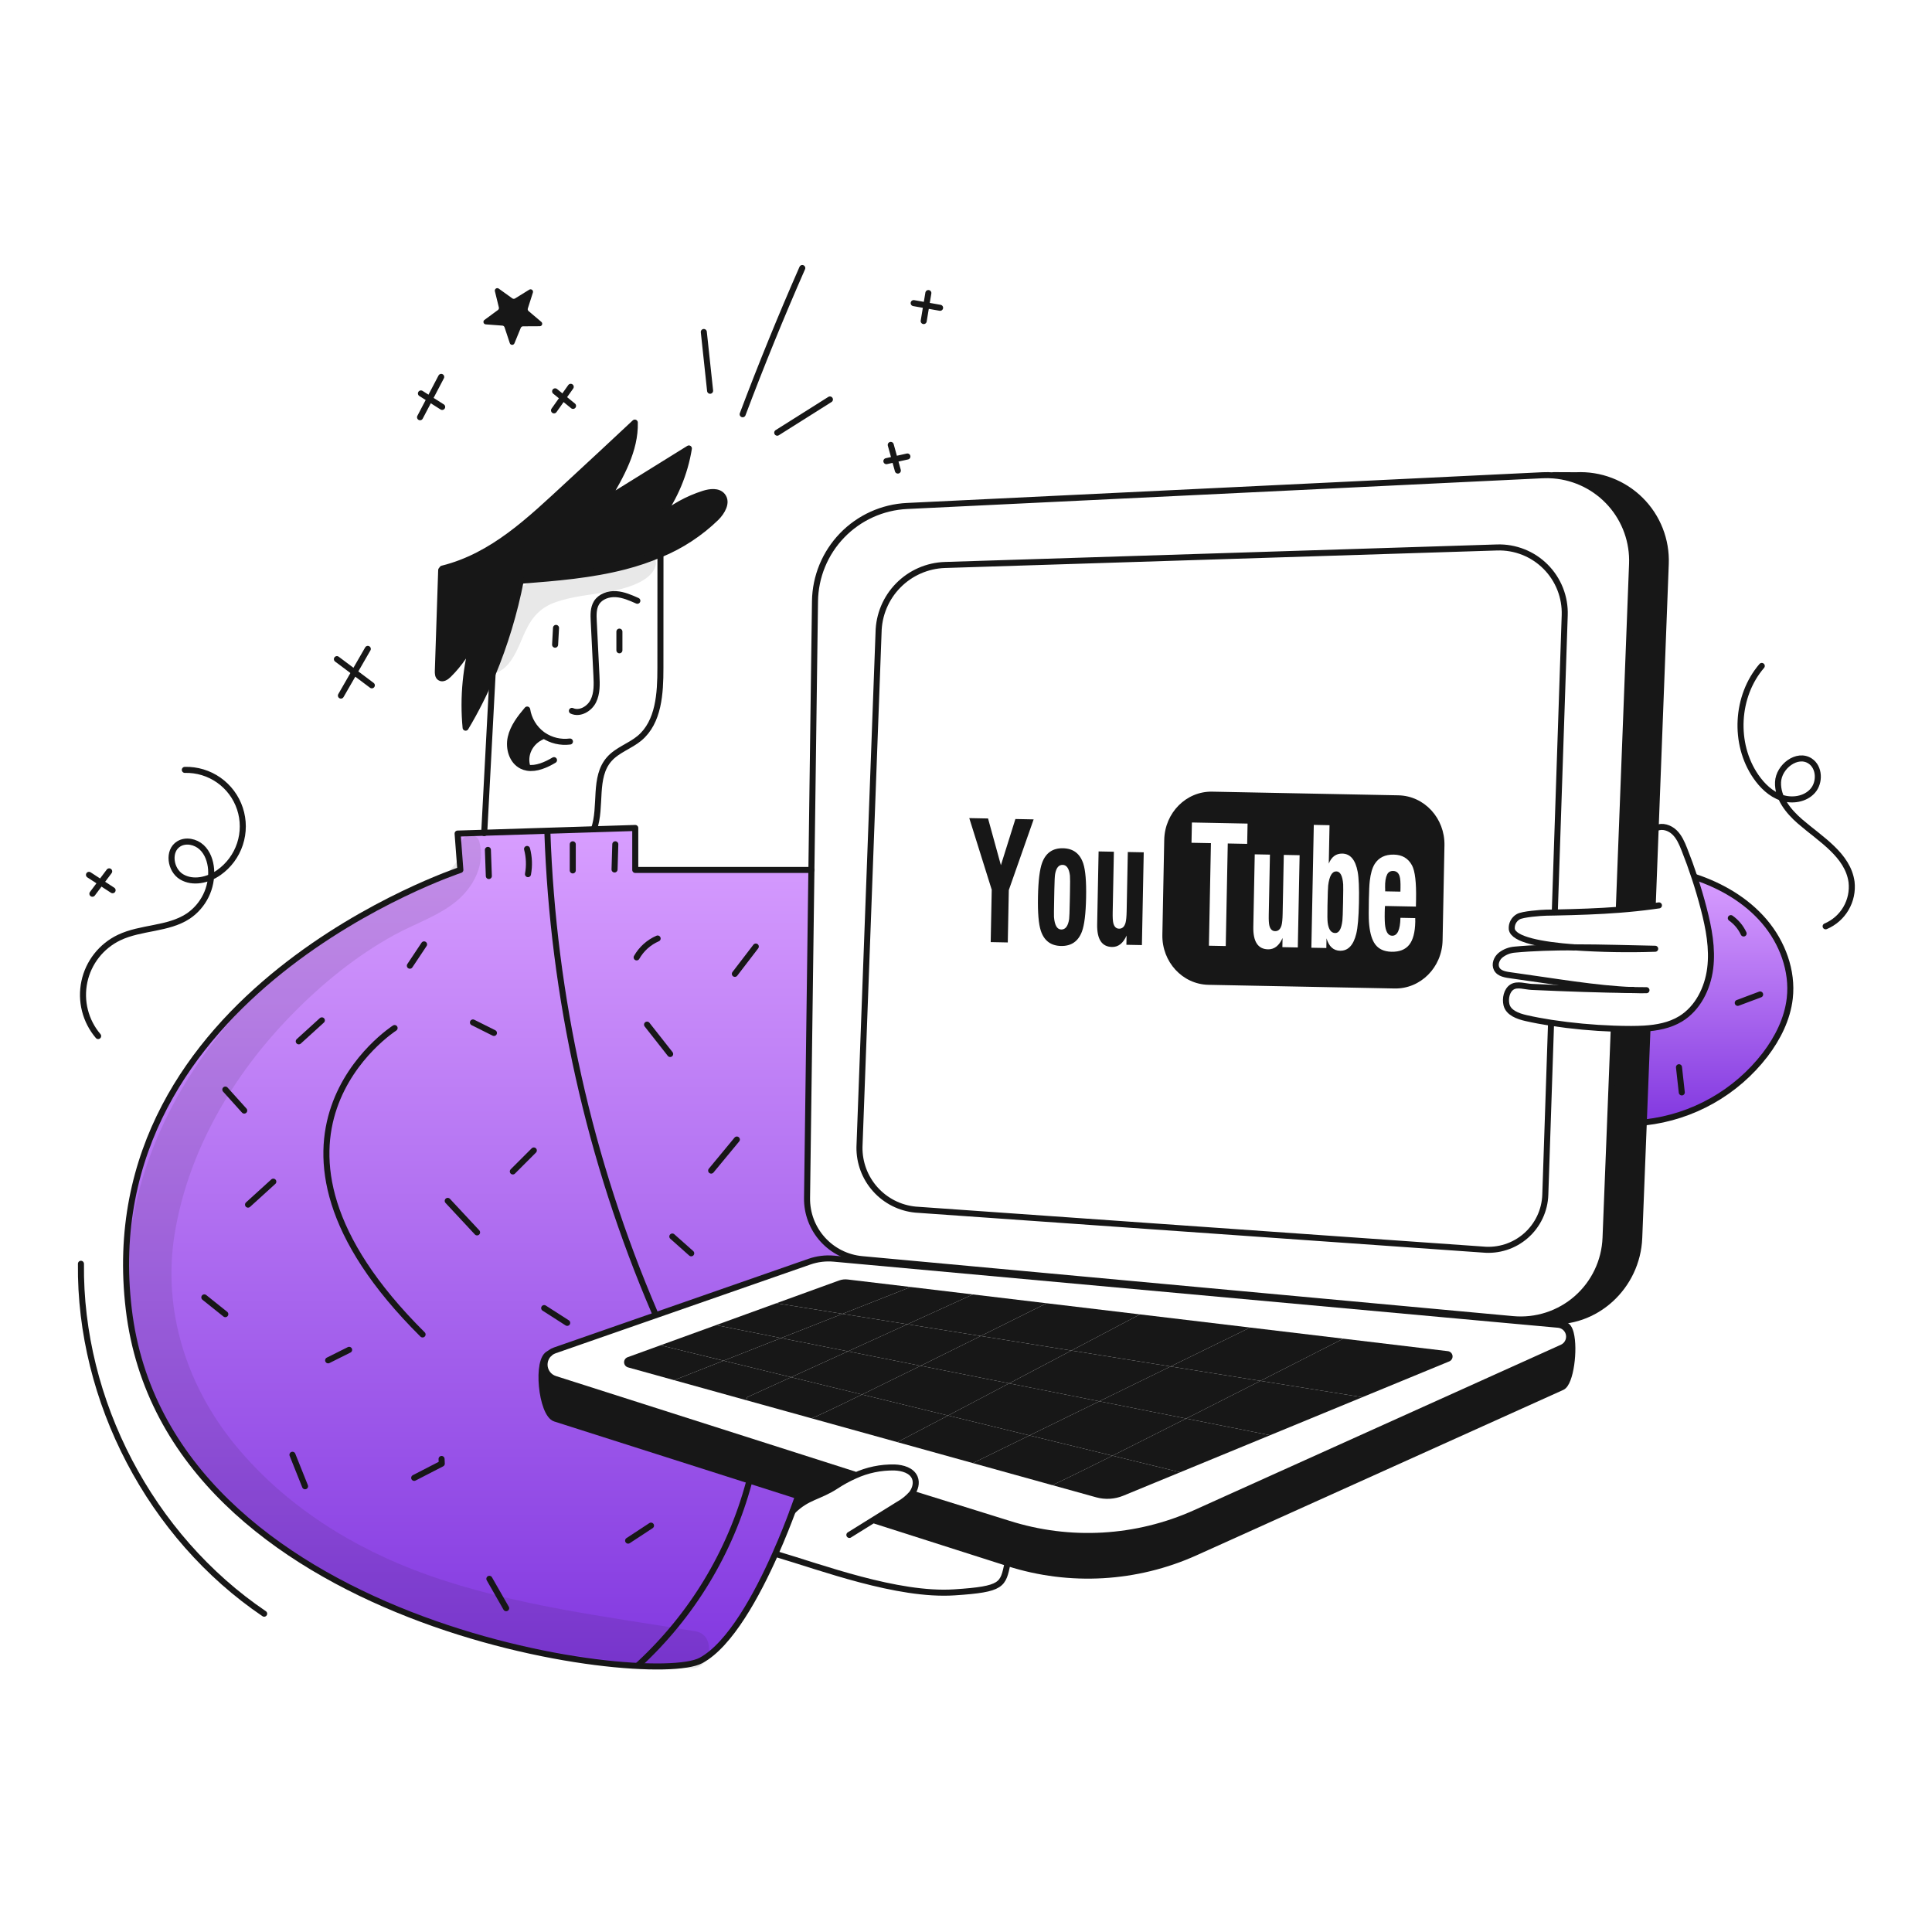 <svg width="960" height="960" viewBox="0 0 960 960" fill="none" xmlns="http://www.w3.org/2000/svg">
<g clip-path="url(#clip0_417_704)">
<path d="M846.6 451.559C845.231 446.299 843.7 441.07 841.981 435.909L842.306 435.801C855.395 440.154 867.765 447.363 876.706 457.862C885.647 468.361 890.888 482.356 889.332 496.062C888.16 506.304 883.344 515.867 877.09 524.081C869.933 533.386 860.977 541.156 850.755 546.929C840.533 552.701 829.254 556.358 817.59 557.681L816.79 557.651L818.582 512.051L816.918 511.116C823.318 510.731 829.652 509.559 835.079 506.26C843.618 501.05 848.513 491.16 849.773 481.234C851.033 471.308 849.1 461.25 846.6 451.559Z" fill="url(#paint0_linear_417_704)"/>
<path d="M827.705 280.218L822.692 411.453L821.254 449.194L821.412 450.287C815.778 451.055 810.194 451.627 804.551 452.06L804.423 450.46L810.962 280.213C811.393 269.281 807.586 258.605 800.336 250.411C793.086 242.218 782.953 237.14 772.05 236.238L772.06 236.09L783.238 236.14C789.119 235.856 794.996 236.799 800.493 238.908C805.991 241.018 810.989 244.248 815.171 248.393C819.353 252.539 822.627 257.509 824.785 262.988C826.942 268.466 827.937 274.334 827.705 280.218Z" fill="#171717"/>
<path d="M780.5 662.52C782.548 670.449 780.461 687.339 776.186 689.27L593.993 771.438C564.732 784.625 531.628 786.527 501.05 776.776L500.685 776.658L434.885 755.651L434.461 754.981C438.41 752.519 442.362 750.06 446.319 747.604C448.833 746.227 451.09 744.424 452.987 742.276L453.787 742.345L501.052 757.079C531.63 766.829 564.734 764.927 593.995 751.741L776.188 669.572C777.482 669.008 778.528 667.996 779.135 666.722C779.741 665.447 779.867 663.997 779.488 662.638L780.5 662.52Z" fill="#171717"/>
<path d="M816.793 557.648L814.528 615.106C813.582 639.265 792.828 658.589 768.75 656.373H756.9L756.871 656.668L751.68 656.195L751.749 655.466C757.453 655.993 763.204 655.352 768.652 653.583C774.101 651.815 779.132 648.955 783.439 645.179C787.746 641.403 791.239 636.789 793.705 631.619C796.171 626.448 797.559 620.83 797.783 615.106L801.84 512.048L801.87 511.132C804.844 511.241 807.75 511.29 810.537 511.29C812.654 511.28 814.791 511.241 816.919 511.113L818.583 512.048L816.793 557.648Z" fill="#171717"/>
<path d="M667.485 665.178L719.437 671.383C720.02 671.451 720.563 671.711 720.982 672.122C721.401 672.533 721.672 673.072 721.752 673.653C721.832 674.234 721.717 674.826 721.425 675.335C721.132 675.844 720.679 676.241 720.137 676.465L676.937 694.265L626.304 686.15C649.55 674.328 667.485 665.178 667.485 665.178Z" fill="#171717"/>
<path d="M621.186 659.652L667.486 665.177C667.486 665.177 649.551 674.327 626.308 686.146L581.644 678.985L621.186 659.652Z" fill="#171717"/>
<path d="M626.307 686.146L676.94 694.262L631.1 713.151L589.391 704.869C601.98 698.5 614.794 691.999 626.307 686.146Z" fill="#171717"/>
<path d="M546.246 696.291L581.646 678.986L626.31 686.147C614.797 691.997 601.983 698.497 589.397 704.869L546.246 696.291Z" fill="#171717"/>
<path d="M552.766 723.326C563.6 717.899 576.374 711.458 589.394 704.869L631.103 713.152L586.449 731.552L552.766 723.326Z" fill="#171717"/>
<path d="M586.449 731.549L558.173 743.199C553.888 744.962 549.137 745.246 544.673 744.006L522.72 737.906C523.37 737.906 535.632 731.888 552.769 723.32L586.449 731.549Z" fill="#171717"/>
<path d="M532.379 671.088L581.643 678.988L546.243 696.293L501.443 687.393C512 681.823 522.747 676.16 532.379 671.088Z" fill="#171717"/>
<path d="M581.643 678.985L532.379 671.085C551.633 660.931 566.446 653.111 566.446 653.111L621.186 659.65L581.643 678.985Z" fill="#171717"/>
<path d="M552.766 723.326L511.549 713.26L546.249 696.291L589.397 704.869C576.374 711.458 563.6 717.9 552.766 723.326Z" fill="#171717"/>
<path d="M483.42 727.009L511.549 713.26L552.766 723.326C535.629 731.894 523.366 737.912 522.717 737.912H522.7L483.42 727.009Z" fill="#171717"/>
<path d="M546.246 696.291L511.546 713.26L471.077 703.372C480.069 698.645 490.656 693.072 501.441 687.387L546.246 696.291Z" fill="#171717"/>
<path d="M520.068 647.578L566.446 653.113C566.446 653.113 551.633 660.933 532.379 671.087L487.321 663.858C505.846 654.679 520.068 647.578 520.068 647.578Z" fill="#171717"/>
<path d="M520.068 647.578C520.068 647.578 505.846 654.678 487.321 663.858L450.87 658.017L483.411 643.199H483.42L520.068 647.578Z" fill="#171717"/>
<path d="M511.549 713.259L483.42 727.008L445.887 716.588C446.94 716.066 457.087 710.748 471.08 703.371L511.549 713.259Z" fill="#171717"/>
<path d="M501.444 687.387C490.659 693.07 480.072 698.645 471.08 703.372L428.336 692.932C437.003 688.717 447.136 683.732 457.449 678.652L501.444 687.387Z" fill="#171717"/>
<path d="M457.449 678.652C467.649 673.619 478.033 668.478 487.321 663.859L532.379 671.088C522.747 676.16 512.002 681.823 501.444 687.388L457.449 678.652Z" fill="#171717"/>
<path d="M452.505 639.504L483.411 643.197L450.87 658.019L418.625 652.849L452.495 639.504H452.505Z" fill="#171717"/>
<path d="M421.324 671.472L450.87 658.018L487.321 663.859C478.033 668.478 467.653 673.619 457.449 678.652L421.324 671.472Z" fill="#171717"/>
<path d="M450.87 658.018L421.324 671.472L388.104 664.873L418.625 652.848L450.87 658.018Z" fill="#171717"/>
<path d="M421.324 671.473L457.449 678.653C447.137 683.735 437.003 688.718 428.336 692.933L393.1 684.326L421.324 671.473Z" fill="#171717"/>
<path d="M421.206 635.77L452.5 639.5L418.63 652.845L385.755 647.576L416.936 636.259C418.301 635.763 419.764 635.596 421.206 635.77Z" fill="#171717"/>
<path d="M393.1 684.324L428.339 692.931C413.97 699.931 403.628 704.858 403.185 704.731L370.861 695.769L371.275 694.262L393.1 684.324Z" fill="#171717"/>
<path d="M359.532 676.12L388.104 664.873L421.324 671.472L393.097 684.325L359.532 676.12Z" fill="#171717"/>
<path d="M445.887 716.59L403.188 704.732C403.63 704.86 413.972 699.932 428.341 692.932L471.085 703.372C457.085 710.75 446.94 716.068 445.887 716.59Z" fill="#171717"/>
<path d="M240.608 413.788L295.121 412.064L315.656 411.414V432.274H403.182L401.015 595.3C400.914 602.87 403.671 610.2 408.734 615.828C413.798 621.456 420.797 624.968 428.336 625.664L751.751 655.464L751.682 656.193L414.351 625.419C410.243 625.042 406.102 625.549 402.207 626.906L275.64 671.006C274.65 671.344 273.741 671.884 272.971 672.592L272.961 672.582C266.175 674.945 268.982 702.699 275.827 704.882L396.534 743.361L396.524 743.401C396.524 743.401 395.579 746.257 393.846 750.925C391.895 756.194 388.941 763.768 385.228 772.12C376.236 792.379 362.792 817.237 348.328 825.057C322.6 838.971 82.751 808.38 63.989 650.573C45.227 492.766 228.75 432.273 228.75 432.273L227.381 414.2L240.608 413.788Z" fill="url(#paint1_linear_417_704)"/>
<path d="M393.097 684.324L371.272 694.261L370.858 695.768L334.969 685.801L359.532 676.119L393.097 684.324Z" fill="#171717"/>
<path d="M388.104 664.872L359.532 676.119L328.184 668.467L355.79 658.451L388.104 664.872Z" fill="#171717"/>
<path d="M355.79 658.451L385.75 647.578L418.625 652.847L388.104 664.872L355.79 658.451Z" fill="#171717"/>
<path d="M359.532 676.121L334.969 685.801L312.041 679.438C311.501 679.287 311.022 678.967 310.675 678.527C310.328 678.086 310.129 677.546 310.108 676.985C310.087 676.424 310.245 675.871 310.559 675.406C310.873 674.94 311.327 674.587 311.854 674.396L328.184 668.467L359.532 676.121Z" fill="#171717"/>
<path d="M328.184 275.44C322.458 277.875 316.558 279.876 310.534 281.428C293.772 285.791 276.399 287.17 259.124 288.528L258.73 288.637C255.607 304.568 250.895 320.146 244.666 335.137C240.882 344.265 236.434 353.103 231.36 361.581C229.93 346.364 231.42 331.013 235.752 316.355C232.742 323.467 228.362 329.916 222.86 335.334C221.698 336.486 219.906 337.639 218.576 336.703C217.576 336.014 217.522 334.595 217.562 333.394C218.122 316.69 218.677 299.987 219.226 283.283L219.778 282.554C244.941 276.32 263.309 258.326 282.357 240.746C293.423 230.534 304.447 220.281 315.429 209.988C315.754 223.698 308.545 236.324 301.562 248.133C315.144 239.702 328.722 231.271 342.297 222.841C340.274 235.342 335.316 247.186 327.829 257.399C334.222 251.968 341.633 247.863 349.629 245.325C352.811 244.32 356.858 243.798 358.976 246.388C361.596 249.609 358.818 254.336 355.876 257.271C347.88 265.028 338.483 271.194 328.184 275.44Z" fill="#171717"/>
<path d="M275.827 704.89C268.982 702.703 266.175 674.949 272.961 672.59L272.971 672.6C272.02 673.494 271.319 674.621 270.938 675.869C270.556 677.117 270.507 678.444 270.796 679.717C271.084 680.99 271.7 682.165 272.583 683.127C273.465 684.089 274.584 684.803 275.827 685.2L424.436 732.632L424.722 733.302C421.503 734.733 418.407 736.426 415.464 738.364C406.836 744.017 401.124 743.633 393.846 750.941C395.579 746.273 396.524 743.417 396.524 743.417L396.534 743.377L275.827 704.89Z" fill="#171717"/>
<path d="M259.3 380.6C254.415 378.187 252.593 371.815 253.775 366.506C254.957 361.197 258.443 356.727 261.959 352.57C262.731 357.467 265.372 361.873 269.326 364.862C269.533 365.009 269.74 365.167 269.947 365.305L269.395 365.975C263.427 368.575 260.088 375.045 262.107 381.24L262.058 381.486C261.1 381.331 260.17 381.032 259.3 380.6V380.6Z" fill="#171717"/>
<path d="M801.842 512.049L797.785 615.107C797.561 620.831 796.174 626.449 793.708 631.619C791.242 636.79 787.749 641.403 783.442 645.18C779.134 648.956 774.103 651.816 768.655 653.584C763.207 655.353 757.455 655.993 751.751 655.467L428.336 625.667C420.797 624.971 413.798 621.458 408.734 615.83C403.67 610.201 400.914 602.871 401.015 595.3L403.182 432.273L404.965 298.773C405.126 286.543 409.945 274.835 418.44 266.036C426.935 257.237 438.467 252.01 450.683 251.42L766.5 236.145C768.352 236.055 770.208 236.088 772.055 236.245C782.959 237.148 793.092 242.225 800.342 250.419C807.592 258.612 811.399 269.288 810.967 280.22L804.428 450.467" stroke="#171717" stroke-width="3" stroke-linecap="round" stroke-linejoin="round"/>
<path d="M770.691 508.937L767.854 593.666C767.725 597.532 766.804 601.33 765.15 604.827C763.496 608.324 761.142 611.444 758.235 613.996C755.328 616.548 751.929 618.477 748.247 619.665C744.566 620.852 740.68 621.272 736.83 620.9L454.888 601.053C447.193 600.308 440.06 596.696 434.905 590.934C429.751 585.172 426.952 577.683 427.066 569.953L436.55 314.308C436.679 305.542 440.179 297.162 446.325 290.91C452.47 284.658 460.788 281.013 469.55 280.733L743.869 272.033C748.329 271.889 752.771 272.662 756.919 274.305C761.068 275.948 764.835 278.424 767.988 281.582C771.141 284.74 773.612 288.511 775.248 292.663C776.884 296.814 777.651 301.257 777.5 305.717L772.6 452.257" stroke="#171717" stroke-width="3" stroke-linecap="round" stroke-linejoin="round"/>
<path d="M424.436 732.623L275.827 685.191C274.322 684.725 273.003 683.795 272.059 682.533C271.116 681.271 270.597 679.743 270.576 678.168C270.555 676.592 271.034 675.051 271.944 673.765C272.854 672.478 274.148 671.513 275.64 671.009L402.207 626.909C406.102 625.552 410.243 625.045 414.351 625.422L751.682 656.2L756.873 656.673L774.285 658.259C775.591 658.376 776.822 658.922 777.784 659.813C778.747 660.704 779.387 661.889 779.604 663.183C779.821 664.476 779.603 665.805 778.985 666.962C778.366 668.118 777.382 669.037 776.185 669.575L593.993 751.74C564.732 764.926 531.628 766.828 501.05 757.078L453.785 742.344" stroke="#171717" stroke-width="3" stroke-linecap="round" stroke-linejoin="round"/>
<path d="M396.524 743.407C396.524 743.407 395.579 746.263 393.846 750.931C391.895 756.2 388.941 763.774 385.228 772.126C376.236 792.385 362.792 817.243 348.328 825.063C322.6 838.97 82.751 808.379 63.989 650.572C45.227 492.765 228.75 432.272 228.75 432.272L227.381 414.199L240.608 413.786L295.121 412.062L315.656 411.412V432.272H403.182" stroke="#171717" stroke-width="3" stroke-linecap="round" stroke-linejoin="round"/>
<path d="M196.072 510.828C196.072 510.828 111.264 565.055 209.978 663.081" stroke="#171717" stroke-width="3" stroke-linecap="round" stroke-linejoin="round"/>
<path d="M818.585 512.049L816.793 557.649L814.528 615.107C813.582 639.266 792.828 658.59 768.75 656.374H756.9" stroke="#171717" stroke-width="3" stroke-linecap="round" stroke-linejoin="round"/>
<path d="M772.06 236.1L783.238 236.15C789.119 235.866 794.994 236.809 800.492 238.918C805.989 241.027 810.987 244.257 815.169 248.401C819.351 252.546 822.625 257.516 824.783 262.994C826.941 268.472 827.936 274.339 827.705 280.223L822.692 411.458L821.254 449.199" stroke="#171717" stroke-width="3" stroke-linecap="round" stroke-linejoin="round"/>
<path d="M400.228 744.551L396.534 743.369L275.827 704.89C268.982 702.703 266.175 674.949 272.961 672.59" stroke="#171717" stroke-width="3" stroke-linecap="round" stroke-linejoin="round"/>
<path d="M777.516 658.451C778.916 658.579 779.889 660.145 780.5 662.518C782.548 670.447 780.461 687.337 776.186 689.268L593.993 771.436C564.732 784.624 531.628 786.525 501.05 776.774L500.685 776.656L434.885 755.649" stroke="#171717" stroke-width="3" stroke-linecap="round" stroke-linejoin="round"/>
<path d="M393.846 750.932C401.124 743.624 406.836 744.008 415.464 738.355C418.406 736.417 421.502 734.724 424.722 733.293C430.925 730.439 437.695 729.032 444.522 729.176C448.481 729.334 453.022 730.584 454.558 734.238C455.658 736.878 454.745 740.01 452.992 742.275C451.094 744.424 448.838 746.227 446.324 747.603C442.374 750.065 438.422 752.524 434.466 754.98C430.332 757.55 426.193 760.124 422.047 762.701" stroke="#171717" stroke-width="3" stroke-linecap="round" stroke-linejoin="round"/>
<path d="M385.75 772.234C407.831 778.724 445.887 793.084 474.202 791.234C498.519 789.649 498.282 787.502 500.666 776.707" stroke="#171717" stroke-width="3" stroke-linecap="round" stroke-linejoin="round"/>
<path d="M258.73 288.639C255.607 304.57 250.895 320.148 244.666 335.139C240.882 344.267 236.434 353.105 231.36 361.583C229.93 346.366 231.42 331.015 235.752 316.357C232.742 323.469 228.362 329.918 222.86 335.336C221.698 336.488 219.906 337.641 218.576 336.705C217.576 336.016 217.522 334.597 217.562 333.396C218.122 316.692 218.677 299.988 219.226 283.285" stroke="#171717" stroke-width="3" stroke-linecap="round" stroke-linejoin="round"/>
<path d="M219.778 282.552C244.941 276.318 263.309 258.324 282.357 240.744C293.424 230.532 304.448 220.279 315.429 209.986C315.754 223.696 308.545 236.322 301.562 248.131C315.144 239.7 328.723 231.269 342.297 222.839C340.275 235.342 335.317 247.186 327.829 257.4C334.223 251.969 341.633 247.865 349.629 245.326C352.811 244.321 356.858 243.799 358.976 246.389C361.596 249.61 358.818 254.337 355.876 257.272C347.883 265.029 338.488 271.196 328.191 275.443C322.466 277.878 316.566 279.879 310.541 281.431C293.779 285.794 276.406 287.173 259.131 288.531" stroke="#171717" stroke-width="3" stroke-linecap="round" stroke-linejoin="round"/>
<path d="M328.184 275.4V275.439C328.174 294.281 328.164 313.114 328.154 331.939C328.154 344.496 327.386 358.767 317.754 366.823C313.066 370.733 306.782 372.623 302.744 377.194C294.737 386.245 299.13 400.644 295.121 412.039" stroke="#171717" stroke-width="3" stroke-linecap="round" stroke-linejoin="round"/>
<path d="M284.179 353.227C288.109 355.02 292.895 352.227 294.816 348.362C296.737 344.497 296.579 339.971 296.362 335.657C295.918 326.626 295.472 317.598 295.023 308.573C294.875 305.48 294.776 302.173 296.392 299.532C298.342 296.36 302.392 294.991 306.092 295.232C309.792 295.473 313.292 297.004 316.692 298.521" stroke="#171717" stroke-width="3" stroke-linecap="round" stroke-linejoin="round"/>
<path d="M307.777 323.129V313.852" stroke="#171717" stroke-width="3" stroke-linecap="round" stroke-linejoin="round"/>
<path d="M275.827 320.342C275.985 317.565 276.136 314.785 276.28 312" stroke="#171717" stroke-width="3" stroke-linecap="round" stroke-linejoin="round"/>
<path d="M283.2 368.462C278.544 369.063 273.828 367.939 269.944 365.301C269.737 365.163 269.53 365.001 269.323 364.858C265.368 361.869 262.728 357.463 261.956 352.566C258.44 356.723 254.956 361.194 253.772 366.502C252.588 371.81 254.412 378.183 259.297 380.596C260.167 381.028 261.096 381.327 262.055 381.482C266.455 382.211 271.273 380.082 275.282 377.71" stroke="#171717" stroke-width="3" stroke-linecap="round" stroke-linejoin="round"/>
<path d="M262.108 381.238C260.089 375.038 263.428 368.573 269.396 365.973" stroke="#171717" stroke-width="3" stroke-linecap="round" stroke-linejoin="round"/>
<path d="M244.754 335.174C243.366 361.382 241.984 387.586 240.608 413.788C240.608 413.847 240.598 413.906 240.598 413.965" stroke="#171717" stroke-width="3" stroke-linecap="round" stroke-linejoin="round"/>
<path d="M811.4 491.958C794.962 491.758 779.214 491.198 761.053 490.381C757.921 490.243 753.981 488.767 751.322 490.441C748.663 492.115 747.835 496.141 748.545 499.196C749.49 503.244 754.208 504.947 758.255 505.873C762.205 506.773 766.43 507.558 770.793 508.238C781.09 509.799 791.468 510.766 801.876 511.132C804.85 511.241 807.756 511.29 810.543 511.29C812.66 511.28 814.797 511.242 816.925 511.114C823.325 510.729 829.659 509.556 835.086 506.257C843.625 501.047 848.52 491.157 849.78 481.231C851.04 471.305 849.101 461.249 846.599 451.558C845.23 446.298 843.699 441.068 841.98 435.907C840.434 431.209 838.743 426.558 836.908 421.952C835.708 418.919 834.377 415.826 832.023 413.571C829.669 411.316 826.015 410.084 823.061 411.463" stroke="#171717" stroke-width="3" stroke-linecap="round" stroke-linejoin="round"/>
<path d="M811.4 491.957C813.714 492.035 815.96 492.065 818.126 492.026C815.857 492.016 813.621 491.986 811.4 491.957Z" stroke="#171717" stroke-width="3" stroke-linecap="round" stroke-linejoin="round"/>
<path d="M782.046 470.725C771.803 470.734 761.659 471.01 752.618 471.867C750.065 472.073 747.63 473.029 745.618 474.615C743.659 476.23 742.526 479.126 743.678 481.381C744.988 483.951 748.386 484.316 751.242 484.71C771.314 487.458 793.375 491.348 811.399 491.959" stroke="#171717" stroke-width="3" stroke-linecap="round" stroke-linejoin="round"/>
<path d="M782.046 470.725C795.495 471.648 808.983 471.885 822.456 471.434C810.539 471.227 796.189 470.715 782.046 470.725Z" stroke="#171717" stroke-width="3" stroke-linecap="round" stroke-linejoin="round"/>
<path d="M824.317 449.883C823.342 450.021 822.377 450.159 821.417 450.283C815.783 451.051 810.199 451.623 804.556 452.056C794.372 452.844 783.972 453.189 772.626 453.425C771.198 453.445 769.75 453.474 768.283 453.504C765.83 453.553 756.464 454.242 754.376 455.533C753.319 456.144 752.459 457.044 751.895 458.128C751.332 459.211 751.089 460.432 751.195 461.649C751.934 466.908 766.067 469.518 782.051 470.72" stroke="#171717" stroke-width="3" stroke-linecap="round" stroke-linejoin="round"/>
<path d="M842.3 435.801C855.389 440.154 867.759 447.363 876.7 457.862C885.641 468.361 890.882 482.356 889.326 496.062C888.154 506.304 883.338 515.867 877.084 524.081C869.927 533.386 860.971 541.156 850.749 546.929C840.527 552.701 829.248 556.358 817.584 557.681" stroke="#171717" stroke-width="3" stroke-linecap="round" stroke-linejoin="round"/>
<path d="M305.366 432.039L305.739 419.523" stroke="#171717" stroke-width="3" stroke-linecap="round" stroke-linejoin="round"/>
<path d="M284.6 432.504V419.527" stroke="#171717" stroke-width="3" stroke-linecap="round" stroke-linejoin="round"/>
<path d="M262.352 434.359C263.121 430.205 262.963 425.931 261.888 421.846" stroke="#171717" stroke-width="3" stroke-linecap="round" stroke-linejoin="round"/>
<path d="M242.9 435.287L242.434 422.309" stroke="#171717" stroke-width="3" stroke-linecap="round" stroke-linejoin="round"/>
<path d="M365.15 483.906L375.55 470.328" stroke="#171717" stroke-width="3" stroke-linecap="round" stroke-linejoin="round"/>
<path d="M333 523.723L321.52 509.131" stroke="#171717" stroke-width="3" stroke-linecap="round" stroke-linejoin="round"/>
<path d="M316.346 475.725C318.709 471.545 322.37 468.25 326.775 466.34" stroke="#171717" stroke-width="3" stroke-linecap="round" stroke-linejoin="round"/>
<path d="M271.98 413.174C274.745 495.453 292.825 576.496 325.292 652.149" stroke="#171717" stroke-width="3" stroke-linecap="round" stroke-linejoin="round"/>
<path d="M366.136 566.229L353.37 581.663" stroke="#171717" stroke-width="3" stroke-linecap="round" stroke-linejoin="round"/>
<path d="M343.46 622.762L334.074 614.42" stroke="#171717" stroke-width="3" stroke-linecap="round" stroke-linejoin="round"/>
<path d="M245.435 513.267L235.007 508.053" stroke="#171717" stroke-width="3" stroke-linecap="round" stroke-linejoin="round"/>
<path d="M203.656 479.852L210.712 469.262" stroke="#171717" stroke-width="3" stroke-linecap="round" stroke-linejoin="round"/>
<path d="M237.057 612.367L222.473 596.711" stroke="#171717" stroke-width="3" stroke-linecap="round" stroke-linejoin="round"/>
<path d="M254.82 582.09L265.249 571.662" stroke="#171717" stroke-width="3" stroke-linecap="round" stroke-linejoin="round"/>
<path d="M281.839 657.321L270.394 649.982" stroke="#171717" stroke-width="3" stroke-linecap="round" stroke-linejoin="round"/>
<path d="M312.114 765.532L323.479 758.072" stroke="#171717" stroke-width="3" stroke-linecap="round" stroke-linejoin="round"/>
<path d="M251.5 799.108L243.164 784.508" stroke="#171717" stroke-width="3" stroke-linecap="round" stroke-linejoin="round"/>
<path d="M205.809 734.342L219.521 727.278L219.412 724.955" stroke="#171717" stroke-width="3" stroke-linecap="round" stroke-linejoin="round"/>
<path d="M151.582 738.514L145.325 722.871" stroke="#171717" stroke-width="3" stroke-linecap="round" stroke-linejoin="round"/>
<path d="M163.053 675.944L173.481 670.73" stroke="#171717" stroke-width="3" stroke-linecap="round" stroke-linejoin="round"/>
<path d="M111.955 653L101.527 644.66" stroke="#171717" stroke-width="3" stroke-linecap="round" stroke-linejoin="round"/>
<path d="M123.244 598.576L135.808 587.16" stroke="#171717" stroke-width="3" stroke-linecap="round" stroke-linejoin="round"/>
<path d="M121.353 551.838L111.966 541.412" stroke="#171717" stroke-width="3" stroke-linecap="round" stroke-linejoin="round"/>
<path d="M148.453 517.438L159.924 507.01" stroke="#171717" stroke-width="3" stroke-linecap="round" stroke-linejoin="round"/>
<path d="M835.668 542.813L834.278 530.299" stroke="#171717" stroke-width="3" stroke-linecap="round" stroke-linejoin="round"/>
<path d="M863.477 498.318L874.6 494.146" stroke="#171717" stroke-width="3" stroke-linecap="round" stroke-linejoin="round"/>
<path d="M317.079 827.424C343.696 802.969 362.806 771.448 372.179 736.539" stroke="#171717" stroke-width="3" stroke-linecap="round" stroke-linejoin="round"/>
<path d="M860.033 456.213C862.781 458.16 864.973 460.789 866.395 463.842" stroke="#171717" stroke-width="3" stroke-linecap="round" stroke-linejoin="round"/>
<path d="M386.2 214.999L412.382 198.49" stroke="#171717" stroke-width="3" stroke-linecap="round" stroke-linejoin="round"/>
<path d="M369.024 205.838C378.251 181.362 388.125 157.145 398.645 133.186" stroke="#171717" stroke-width="3" stroke-linecap="round" stroke-linejoin="round"/>
<path d="M352.845 194.165L349.717 164.965" stroke="#171717" stroke-width="3" stroke-linecap="round" stroke-linejoin="round"/>
<path d="M440.441 229.148L450.882 226.828" stroke="#171717" stroke-width="3" stroke-linecap="round" stroke-linejoin="round"/>
<path d="M446.135 233.817L442.608 221.068" stroke="#171717" stroke-width="3" stroke-linecap="round" stroke-linejoin="round"/>
<path d="M467.124 152.942L454 150.615" stroke="#171717" stroke-width="3" stroke-linecap="round" stroke-linejoin="round"/>
<path d="M458.978 159.537L461.297 145.615" stroke="#171717" stroke-width="3" stroke-linecap="round" stroke-linejoin="round"/>
<path d="M40.22 627.967C39.467 696.115 74.82 763.634 131.259 801.837" stroke="#171717" stroke-width="3" stroke-linecap="round" stroke-linejoin="round"/>
<path d="M284.74 201.683L275.84 194.455" stroke="#171717" stroke-width="3" stroke-linecap="round" stroke-linejoin="round"/>
<path d="M275.288 203.907L283.588 192.207" stroke="#171717" stroke-width="3" stroke-linecap="round" stroke-linejoin="round"/>
<path d="M184.76 340.535L167.407 327.521" stroke="#171717" stroke-width="3" stroke-linecap="round" stroke-linejoin="round"/>
<path d="M169.4 345.63L182.76 322.43" stroke="#171717" stroke-width="3" stroke-linecap="round" stroke-linejoin="round"/>
<path d="M219.711 202.2L209.162 195.5" stroke="#171717" stroke-width="3" stroke-linecap="round" stroke-linejoin="round"/>
<path d="M208.718 207.325L219.232 187.281" stroke="#171717" stroke-width="3" stroke-linecap="round" stroke-linejoin="round"/>
<path d="M91.835 382.549C97.859 382.392 103.774 384.177 108.705 387.641C113.636 391.105 117.322 396.063 119.219 401.782C121.115 407.502 121.122 413.68 119.237 419.404C117.352 425.128 113.675 430.093 108.751 433.567C103.372 437.361 95.859 439.075 90.214 435.689C84.569 432.303 83.214 422.718 88.849 419.31C92.341 417.196 97.137 418.202 100.149 420.962C103.161 423.722 104.576 427.868 104.897 431.937C105.2 436.468 104.311 441.001 102.319 445.082C100.326 449.164 97.299 452.652 93.539 455.201C83.476 461.85 70.048 460.669 59.17 465.879C54.812 467.966 50.99 471.027 48.002 474.825C45.013 478.623 42.936 483.057 41.931 487.784C40.926 492.511 41.02 497.406 42.206 502.092C43.392 506.777 45.638 511.127 48.77 514.808" stroke="#171717" stroke-width="3" stroke-linecap="round" stroke-linejoin="round"/>
<path d="M875.412 330.9C862.565 345.839 861.282 369.54 872.441 385.778C875.622 390.407 879.864 394.55 885.182 396.358C890.5 398.166 896.995 397.188 900.714 392.979C904.433 388.77 904.149 381.265 899.469 378.16C893.03 373.887 883.84 380.896 883.498 388.615C883.156 396.334 888.56 403.104 894.398 408.16C904.632 417.014 918.213 424.87 920.033 438.28C920.545 442.847 919.567 447.456 917.245 451.421C914.923 455.386 911.38 458.494 907.147 460.28" stroke="#171717" stroke-width="3" stroke-linecap="round" stroke-linejoin="round"/>
<path d="M55.949 442.354L44.213 434.705" stroke="#171717" stroke-width="3" stroke-linecap="round" stroke-linejoin="round"/>
<path d="M45.91 444.092L54.252 432.969" stroke="#171717" stroke-width="3" stroke-linecap="round" stroke-linejoin="round"/>
<path d="M262.65 154.575L268.99 159.944C269.181 160.107 269.318 160.323 269.382 160.566C269.447 160.808 269.435 161.064 269.35 161.3C269.264 161.535 269.108 161.739 268.904 161.883C268.699 162.028 268.454 162.106 268.204 162.107L259.895 162.15C259.652 162.152 259.416 162.225 259.215 162.36C259.014 162.496 258.858 162.688 258.766 162.912L255.619 170.601C255.524 170.833 255.36 171.031 255.149 171.167C254.939 171.303 254.692 171.371 254.441 171.362C254.191 171.354 253.949 171.269 253.748 171.119C253.548 170.968 253.398 170.76 253.319 170.522L250.712 162.633C250.636 162.403 250.493 162.201 250.302 162.052C250.111 161.902 249.88 161.813 249.638 161.795L241.352 161.177C241.102 161.159 240.864 161.064 240.669 160.906C240.475 160.747 240.334 160.533 240.264 160.292C240.195 160.052 240.202 159.795 240.282 159.558C240.363 159.321 240.515 159.114 240.717 158.965L247.417 154.047C247.612 153.904 247.761 153.706 247.844 153.478C247.927 153.25 247.94 153.003 247.883 152.767L245.909 144.696C245.849 144.453 245.866 144.197 245.956 143.963C246.046 143.729 246.206 143.528 246.414 143.388C246.622 143.247 246.868 143.174 247.119 143.178C247.37 143.182 247.613 143.262 247.817 143.408L254.564 148.258C254.761 148.4 254.995 148.48 255.237 148.488C255.479 148.497 255.719 148.433 255.925 148.305L262.991 143.934C263.204 143.803 263.452 143.739 263.703 143.753C263.953 143.767 264.193 143.857 264.391 144.011C264.588 144.165 264.734 144.376 264.808 144.616C264.882 144.855 264.881 145.112 264.805 145.35L262.278 153.265C262.204 153.496 262.199 153.744 262.266 153.977C262.332 154.21 262.465 154.418 262.65 154.575Z" fill="#171717"/>
<g opacity="0.1">
<path d="M321.961 275.812C317.729 275.812 313.998 278.676 309.978 279.822C305.321 281.051 300.566 281.872 295.766 282.275C286.535 283.224 277.201 283.366 268.436 286.775C259.849 290.12 253.136 295.696 248.92 303.967C246.961 307.813 245.52 311.903 243.533 315.734C241.65 319.359 238.566 322.074 236.974 325.802C235.215 329.919 237.179 335.051 242.274 335.042C252.266 335.025 256.384 324.532 259.703 316.685C263.138 308.565 267.026 302.508 275.662 299.379C284.414 296.208 293.714 295.595 302.792 293.934C310.106 292.595 323.724 289.292 325.815 280.87C325.969 280.276 325.987 279.656 325.866 279.055C325.745 278.454 325.489 277.888 325.118 277.401C324.747 276.913 324.269 276.516 323.722 276.24C323.175 275.964 322.572 275.816 321.959 275.807L321.961 275.812Z" fill="#171717"/>
</g>
<g opacity="0.1">
<path d="M229.242 419.416C229.166 431.171 218.542 437.106 209.142 441.487C199.767 445.855 190.242 449.67 181.142 454.633C162.803 464.633 145.768 476.207 130.559 490.587C99.2 520.234 74.8 560.3 66.539 602.9C62.43 623.59 62.644 644.905 67.169 665.508C71.694 686.11 80.432 705.554 92.833 722.616C117.066 756.284 150.887 780.575 188.866 796.589C237.547 817.115 290.756 824.984 343.119 828.989C353.527 829.789 356.079 812.303 345.611 810.574C300.896 803.19 255.511 797.828 212.565 782.604C175.79 769.565 141.938 748.436 116.965 718.125C92.78 688.766 80.593 650.992 86.79 613.09C93.53 571.867 115.69 534.254 144.574 504.607C159.781 489 176.9 475 196.036 464.517C206.201 458.949 217.865 455.194 226.857 447.743C235.42 440.643 241.278 429.343 238.174 418.207C236.797 413.27 229.274 414.254 229.242 419.416V419.416Z" fill="#171717"/>
</g>
<g clip-path="url(#clip1_417_704)">
<path fill-rule="evenodd" clip-rule="evenodd" d="M692.962 491.17C705.87 491.424 716.55 480.7 716.816 467.219L716.814 467.219L717.742 420.06C718.007 406.58 707.757 395.444 694.849 395.19L602.354 393.37C589.447 393.116 578.766 403.84 578.501 417.32L577.573 464.479C577.308 477.96 587.558 489.095 600.466 489.349L692.962 491.17ZM601.703 418.959L600.7 469.918L609.066 470.083L610.069 419.124L619.716 419.314L619.914 409.234L592.25 408.69L592.052 418.769L601.703 418.959ZM644.871 470.787L645.773 424.949L637.91 424.794L637.334 454.074C637.281 456.743 637.096 458.638 636.787 459.771C636.224 461.744 635.159 462.713 633.589 462.682C632.138 462.653 631.186 461.721 630.737 459.888C630.487 458.825 630.387 457.067 630.436 454.61L631.025 424.658L623.475 424.51L622.767 460.515C622.622 467.883 625.062 471.618 630.083 471.717C633.202 471.779 635.602 469.901 637.295 466.082L637.205 470.636L644.871 470.787ZM652.815 409.882L651.614 470.92L659.047 471.062L659.141 466.269C660.326 470.306 662.572 472.354 665.881 472.42C669.849 472.498 672.533 469.671 673.929 463.941C674.67 460.891 675.111 455.802 675.251 448.675C675.395 441.333 675.187 436.166 674.619 433.17C673.51 427.232 670.966 424.223 666.993 424.145C663.882 424.084 661.636 425.739 660.26 429.114L660.636 410.036L652.815 409.882ZM659.963 439.969C660.544 435.278 661.903 432.952 664.04 432.994C665.962 433.032 667.086 435.154 667.416 439.365C667.479 440.103 667.461 443.133 667.356 448.44C667.255 453.566 667.148 456.559 667.031 457.43C666.538 461.596 665.344 463.661 663.441 463.623C661.4 463.583 660.16 461.851 659.718 458.436C659.563 457.322 659.53 454.535 659.618 450.072C659.732 444.285 659.845 440.919 659.963 439.969ZM703.216 456.201L695.865 456.056C695.747 462.045 694.374 465.013 691.742 464.961C689.974 464.927 688.834 463.411 688.328 460.411C688.082 458.953 687.996 456.518 688.063 453.107C688.091 451.656 688.142 450.678 688.208 450.175L703.558 450.477L703.627 446.996C703.794 438.5 703.13 432.842 701.627 430.014C699.768 426.522 696.762 424.733 692.598 424.651C688.276 424.566 685.116 426.103 683.105 429.259C681.877 431.188 681.055 434.023 680.629 437.767C680.417 439.611 680.269 442.709 680.183 447.066C680.076 452.481 680.092 456.167 680.228 458.125C680.534 462.592 681.371 466.001 682.747 468.356C684.478 471.32 687.378 472.845 691.445 472.925C695.378 473.002 698.298 471.851 700.213 469.475C702.129 467.093 703.137 463.267 703.241 457.984C703.245 457.774 703.243 457.475 703.227 457.092C703.216 456.709 703.212 456.412 703.216 456.201ZM695.858 443.048L688.287 442.899C688.295 442.478 688.292 442.043 688.278 441.595L688.249 440.961C688.185 438.166 688.522 436.024 689.25 434.534C689.857 433.333 690.854 432.746 692.235 432.774C693.887 432.806 694.97 433.711 695.479 435.487C695.809 436.601 695.948 438.475 695.896 441.112L695.858 443.048Z" fill="#171717"/>
<path d="M492.272 468.131L492.784 442.105L481.624 406.514L490.958 406.697L497.342 429.924L504.545 406.965L513.614 407.143L501.274 442.27L500.762 468.298L492.272 468.131ZM515.765 445.557C515.921 437.618 516.609 432 517.829 428.699C519.646 423.796 523.097 421.391 528.183 421.492C533.265 421.592 536.632 424.128 538.275 429.102C539.365 432.418 539.83 438.06 539.674 446.028C539.517 453.991 538.83 459.611 537.61 462.879C535.774 467.758 532.311 470.148 527.227 470.048C522.142 469.948 518.788 467.411 517.165 462.438C516.075 459.124 515.609 453.495 515.765 445.557V445.557ZM523.815 446.312C523.703 452.02 523.671 455.122 523.719 455.628C524.046 459.749 525.25 461.83 527.33 461.871C529.412 461.912 530.719 460.174 531.254 456.653C531.366 455.884 531.472 453.007 531.57 448.017L531.658 443.519C531.75 438.847 531.747 436.032 531.651 435.076C531.231 431.564 530.021 429.788 528.02 429.748C526.075 429.71 524.829 431.228 524.281 434.296C524.108 435.274 523.979 437.86 523.897 442.052L523.815 446.312V446.312ZM568.313 423.512L567.406 469.609L559.697 469.458L559.787 464.877C558.085 468.718 555.667 470.605 552.537 470.544C547.484 470.444 545.031 466.69 545.177 459.282L545.889 423.071L553.481 423.221L552.889 453.341C552.84 455.814 552.942 457.581 553.192 458.646C553.642 460.49 554.6 461.429 556.059 461.458C557.637 461.489 558.71 460.513 559.275 458.532C559.586 457.392 559.773 455.485 559.826 452.804L560.406 423.357L568.313 423.512V423.512Z" fill="#171717"/>
</g>
</g>
<defs>
<linearGradient id="paint0_linear_417_704" x1="853.197" y1="435.801" x2="853.197" y2="557.681" gradientUnits="userSpaceOnUse">
<stop stop-color="#D89EFF"/>
<stop offset="1" stop-color="#8238E0"/>
</linearGradient>
<linearGradient id="paint1_linear_417_704" x1="407.197" y1="411.414" x2="407.197" y2="828.057" gradientUnits="userSpaceOnUse">
<stop stop-color="#D89EFF"/>
<stop offset="1" stop-color="#8238E0"/>
</linearGradient>
<clipPath id="clip0_417_704">
<rect width="884" height="699" fill="white" transform="translate(38 131)"/>
</clipPath>
<clipPath id="clip1_417_704">
<rect width="236.42" height="96" fill="white" transform="translate(481.889 391) rotate(1.127)"/>
</clipPath>
</defs>
</svg>
